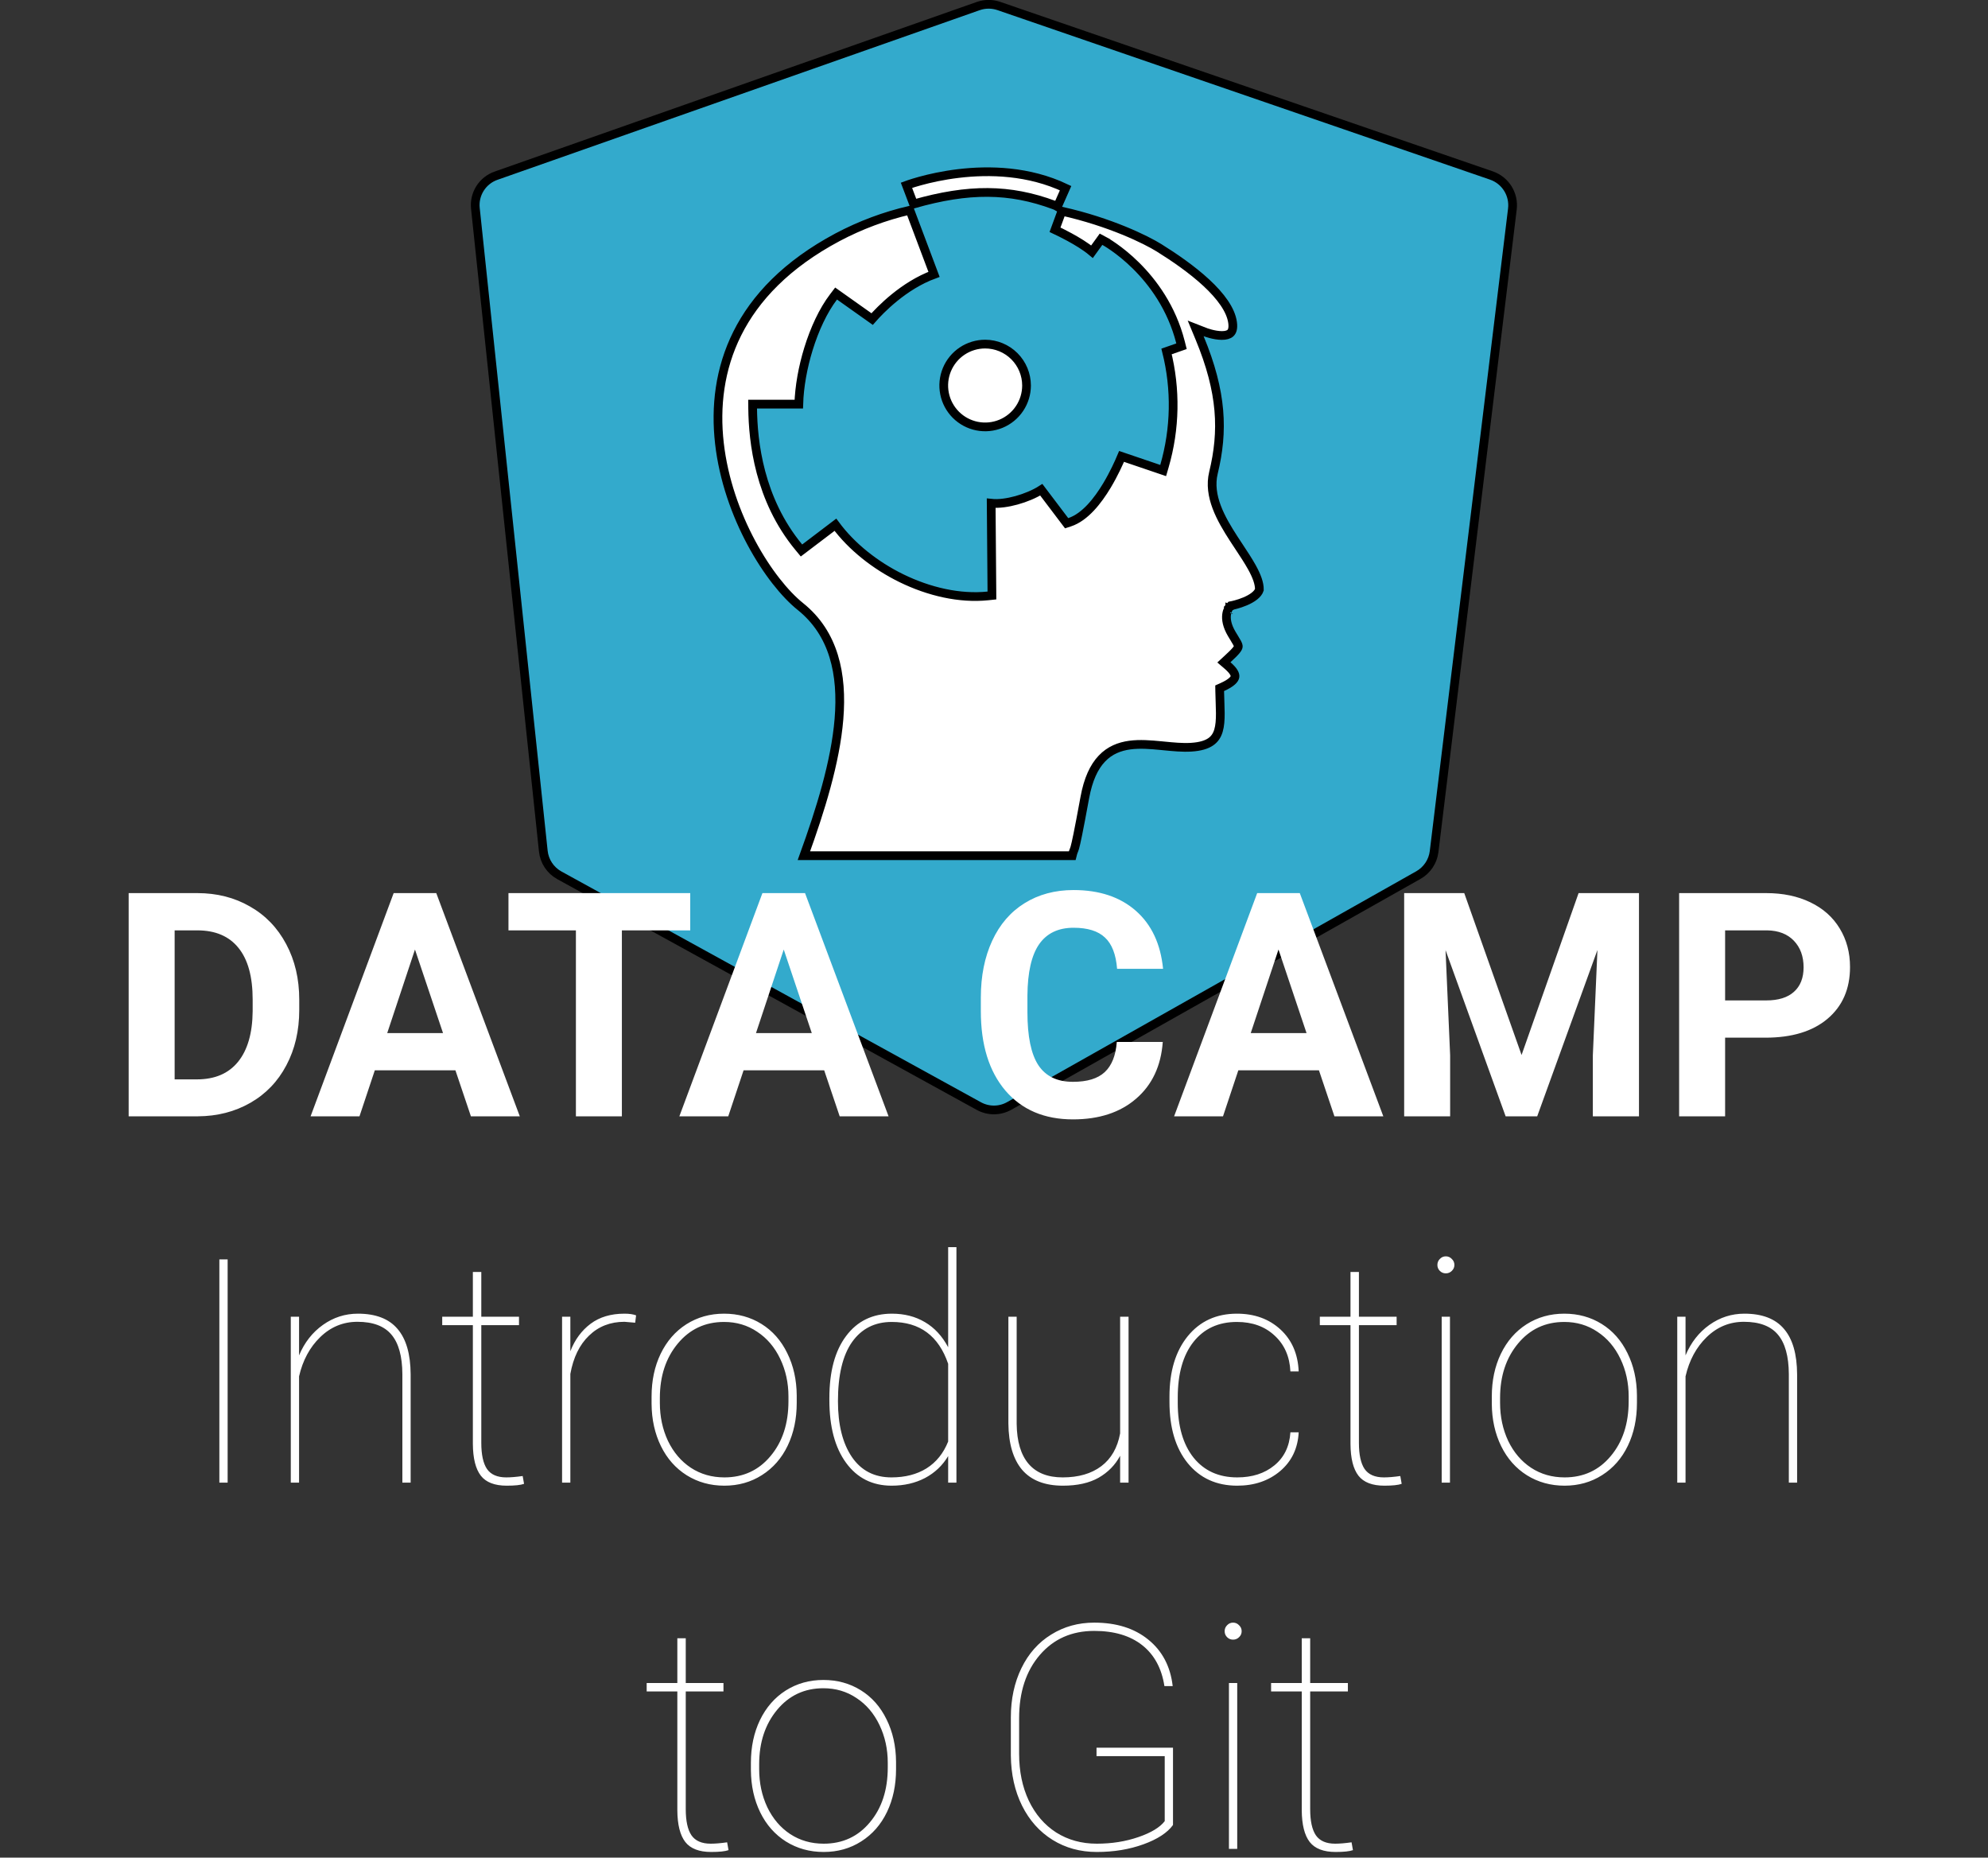 <svg width="228" height="213" viewBox="0 0 228 213" fill="none" xmlns="http://www.w3.org/2000/svg">
<rect x="0" y="0" width="228" height="213" fill="#333333" stroke="none"/>
<g clip-path="url(#clip0)">
<path d="M114.562 0.689L114.562 0.689L171.08 20.134C171.08 20.134 171.081 20.134 171.082 20.135C171.852 20.409 172.506 20.936 172.937 21.631C173.368 22.326 173.55 23.147 173.454 23.959C173.454 23.959 173.454 23.96 173.454 23.96L164.474 97.648C164.405 98.205 164.207 98.738 163.895 99.204C163.583 99.671 163.167 100.058 162.679 100.336C162.679 100.336 162.679 100.336 162.679 100.336L115.75 126.807C115.218 127.107 114.619 127.266 114.008 127.269C113.398 127.272 112.797 127.119 112.262 126.826L64.139 100.358C64.138 100.358 64.138 100.358 64.138 100.358C63.634 100.078 63.205 99.681 62.887 99.2C62.569 98.719 62.371 98.168 62.311 97.595L62.311 97.594L54.522 23.904L54.522 23.902C54.434 23.099 54.621 22.291 55.052 21.608C55.484 20.925 56.134 20.409 56.897 20.143L56.898 20.143L112.209 0.689C112.21 0.689 112.21 0.689 112.211 0.689C112.973 0.427 113.8 0.427 114.562 0.689Z" fill="#33AACC" stroke="black"/>
<path d="M138.222 38.081L138.222 38.081L138.223 38.081L138.229 38.084L138.26 38.095C138.287 38.105 138.329 38.12 138.382 38.138C138.49 38.174 138.644 38.223 138.828 38.272C139.201 38.372 139.673 38.466 140.118 38.468C140.575 38.471 140.913 38.376 141.112 38.194C141.287 38.036 141.461 37.713 141.364 36.989C141.168 35.528 140 33.947 138.344 32.413C136.708 30.898 134.683 29.508 132.932 28.417L132.932 28.417C131.438 27.485 127.319 25.459 121.78 24.216L121.7 24.433L120.997 26.344C121.384 26.526 121.989 26.821 122.651 27.181C123.507 27.646 124.5 28.242 125.24 28.864L126.019 27.787L126.275 27.432L126.661 27.64L126.424 28.08C126.661 27.64 126.661 27.64 126.662 27.64L126.662 27.64L126.664 27.641L126.669 27.644L126.685 27.653C126.7 27.661 126.72 27.672 126.746 27.687C126.798 27.717 126.873 27.761 126.968 27.819C127.158 27.935 127.429 28.108 127.758 28.34C128.417 28.803 129.314 29.502 130.274 30.45C132.192 32.345 134.373 35.246 135.393 39.256L135.505 39.7L135.073 39.851L133.79 40.3C134.875 44.624 134.793 49.163 133.547 53.451L133.401 53.953L132.906 53.785L128.631 52.333C128.342 53.023 127.757 54.33 126.954 55.669C126.428 56.544 125.801 57.446 125.093 58.201C124.388 58.951 123.574 59.588 122.668 59.884L122.33 59.995L122.114 59.71L119.424 56.155C118.651 56.65 117.611 57.082 116.58 57.367C115.596 57.638 114.537 57.798 113.677 57.703L113.759 67.826L113.762 68.28L113.31 68.327C110.072 68.664 106.542 67.847 103.374 66.296C100.375 64.826 97.665 62.679 95.812 60.168L92.303 62.831L91.921 63.12L91.616 62.751C87.05 57.238 86.366 50.609 86.32 46.845L86.314 46.339H86.82H91.612C91.671 44.338 92.074 42.108 92.719 40.012C93.418 37.742 94.413 35.591 95.598 34.041L95.89 33.657L96.284 33.936L100.024 36.586C100.935 35.545 103.626 32.742 107.121 31.459L104.353 24.103C101.466 24.773 98.678 25.814 96.059 27.201C90.209 30.319 86.596 34.159 84.558 38.234C82.518 42.313 82.036 46.663 82.509 50.827C82.982 54.993 84.41 58.962 86.176 62.252C87.944 65.549 90.032 68.132 91.797 69.547C95.649 72.635 96.645 77.302 96.218 82.46C95.809 87.402 94.088 92.897 92.198 98.117H122.968C123.029 97.867 123.075 97.725 123.119 97.61C123.139 97.558 123.155 97.521 123.169 97.488C123.199 97.415 123.222 97.362 123.266 97.207C123.403 96.73 123.673 95.496 124.416 91.447C124.797 89.37 125.463 87.939 126.369 86.985C127.283 86.022 128.396 85.593 129.568 85.434C130.725 85.278 131.966 85.381 133.156 85.496C133.259 85.506 133.362 85.516 133.464 85.526C134.565 85.634 135.618 85.738 136.606 85.677C137.682 85.612 138.385 85.379 138.851 85.059C139.307 84.748 139.58 84.324 139.744 83.781C139.911 83.225 139.959 82.554 139.955 81.772C139.953 81.384 139.939 80.979 139.924 80.555L139.921 80.474C139.906 80.077 139.891 79.664 139.885 79.245L139.88 78.916L140.18 78.782C140.706 78.545 141.068 78.319 141.302 78.109C141.533 77.902 141.614 77.733 141.636 77.606C141.679 77.353 141.52 76.941 140.792 76.314L140.366 75.948L140.779 75.567C141.259 75.125 141.574 74.817 141.774 74.573C141.973 74.329 142.01 74.206 142.016 74.136C142.022 74.063 142.004 73.951 141.874 73.705C141.79 73.545 141.684 73.372 141.55 73.154C141.469 73.022 141.378 72.873 141.275 72.701C140.715 71.759 140.604 71.014 140.676 70.466C140.711 70.195 140.79 69.985 140.866 69.836C140.904 69.762 140.942 69.704 140.972 69.661C140.988 69.639 141.002 69.621 141.013 69.607C141.019 69.6 141.024 69.594 141.029 69.588L141.035 69.581L141.037 69.578L141.039 69.577L141.039 69.576C141.04 69.576 141.04 69.576 141.409 69.912L141.04 69.576L141.151 69.453L141.314 69.422L141.314 69.422L141.314 69.422L141.314 69.422L141.314 69.422L141.319 69.421L141.341 69.416C141.361 69.412 141.391 69.405 141.431 69.396C141.51 69.378 141.625 69.35 141.765 69.311C142.047 69.234 142.423 69.115 142.81 68.951C143.199 68.785 143.58 68.581 143.882 68.337C144.167 68.108 144.353 67.868 144.435 67.62C144.448 66.888 144.127 66.033 143.571 65.033C143.162 64.297 142.658 63.535 142.125 62.729C141.917 62.415 141.705 62.095 141.492 61.767C140.747 60.615 140.01 59.391 139.539 58.134C139.065 56.873 138.845 55.546 139.17 54.205C140.318 49.466 140.185 45.018 137.578 38.738L137.128 37.653L138.222 38.081ZM138.222 38.081L138.222 38.081L138.222 38.081ZM104.774 23.393L103.96 21.245C104.036 21.217 104.141 21.18 104.274 21.135C104.569 21.036 104.996 20.901 105.535 20.753C106.614 20.456 108.134 20.11 109.919 19.896C113.457 19.472 117.996 19.574 122.21 21.576L121.356 23.509L121.276 23.689C121.159 23.62 121.035 23.562 120.906 23.516C115.791 21.616 111.087 21.592 104.774 23.393Z" fill="white" stroke="black"/>
<path d="M110.346 40.255C111.127 39.733 112.045 39.455 112.984 39.455C114.242 39.456 115.45 39.956 116.34 40.846C117.23 41.737 117.731 42.944 117.732 44.203C117.731 45.142 117.453 46.059 116.931 46.84C116.41 47.621 115.668 48.23 114.801 48.589C113.933 48.948 112.978 49.042 112.058 48.859C111.137 48.676 110.291 48.224 109.627 47.56C108.963 46.896 108.51 46.05 108.327 45.129C108.144 44.208 108.238 43.253 108.597 42.386C108.957 41.518 109.565 40.776 110.346 40.255Z" fill="white" stroke="black"/>
</g>
<path d="M14.756 128V102.406H22.631C24.881 102.406 26.891 102.916 28.66 103.936C30.441 104.943 31.83 106.385 32.826 108.26C33.822 110.123 34.32 112.244 34.32 114.623V115.801C34.32 118.18 33.828 120.295 32.844 122.146C31.871 123.998 30.494 125.434 28.713 126.453C26.932 127.473 24.922 127.988 22.684 128H14.756ZM20.029 106.678V123.764H22.578C24.641 123.764 26.217 123.09 27.307 121.742C28.396 120.395 28.953 118.467 28.977 115.959V114.605C28.977 112.004 28.438 110.035 27.359 108.699C26.281 107.352 24.705 106.678 22.631 106.678H20.029ZM52.232 122.727H42.986L41.228 128H35.621L45.148 102.406H50.035L59.615 128H54.008L52.232 122.727ZM44.41 118.455H50.809L47.592 108.875L44.41 118.455ZM79.162 106.678H71.322V128H66.049V106.678H58.315V102.406H79.162V106.678ZM94.525 122.727H85.279L83.522 128H77.914L87.441 102.406H92.328L101.908 128H96.301L94.525 122.727ZM86.703 118.455H93.102L89.885 108.875L86.703 118.455ZM133.355 119.475C133.156 122.229 132.137 124.396 130.297 125.979C128.469 127.561 126.055 128.352 123.055 128.352C119.773 128.352 117.189 127.25 115.303 125.047C113.428 122.832 112.49 119.797 112.49 115.941V114.377C112.49 111.916 112.924 109.748 113.791 107.873C114.658 105.998 115.895 104.562 117.5 103.566C119.117 102.559 120.992 102.055 123.125 102.055C126.078 102.055 128.457 102.846 130.262 104.428C132.066 106.01 133.109 108.23 133.391 111.09H128.117C127.988 109.438 127.525 108.242 126.729 107.504C125.943 106.754 124.742 106.379 123.125 106.379C121.367 106.379 120.049 107.012 119.17 108.277C118.303 109.531 117.857 111.482 117.834 114.131V116.064C117.834 118.83 118.25 120.852 119.082 122.129C119.926 123.406 121.25 124.045 123.055 124.045C124.684 124.045 125.896 123.676 126.693 122.938C127.502 122.188 127.965 121.033 128.082 119.475H133.355ZM151.268 122.727H142.021L140.264 128H134.656L144.184 102.406H149.07L158.65 128H153.043L151.268 122.727ZM143.445 118.455H149.844L146.627 108.875L143.445 118.455ZM167.932 102.406L174.506 120.969L181.045 102.406H187.971V128H182.68V121.004L183.207 108.928L176.299 128H172.678L165.787 108.945L166.314 121.004V128H161.041V102.406H167.932ZM197.85 118.982V128H192.576V102.406H202.561C204.482 102.406 206.17 102.758 207.623 103.461C209.088 104.164 210.213 105.166 210.998 106.467C211.783 107.756 212.176 109.227 212.176 110.879C212.176 113.387 211.314 115.367 209.592 116.82C207.881 118.262 205.508 118.982 202.473 118.982H197.85ZM197.85 114.711H202.561C203.955 114.711 205.016 114.383 205.742 113.727C206.48 113.07 206.85 112.133 206.85 110.914C206.85 109.66 206.48 108.646 205.742 107.873C205.004 107.1 203.984 106.701 202.684 106.678H197.85V114.711Z" fill="white"/>
<path d="M26.107 170H25.158V144.406H26.107V170ZM34.299 155.41C34.92 153.934 35.834 152.768 37.041 151.912C38.248 151.057 39.584 150.629 41.049 150.629C43.088 150.629 44.6 151.209 45.584 152.369C46.58 153.518 47.084 155.258 47.096 157.59V170H46.147V157.555C46.135 155.516 45.719 154.01 44.898 153.037C44.078 152.053 42.777 151.561 40.996 151.561C39.355 151.561 37.932 152.146 36.725 153.318C35.529 154.479 34.721 155.979 34.299 157.818V170H33.35V150.98H34.299V155.41ZM55.199 145.848V150.98H59.523V151.947H55.199V165.447C55.199 166.795 55.416 167.791 55.85 168.436C56.295 169.08 57.033 169.402 58.065 169.402C58.58 169.402 59.207 169.35 59.945 169.244L60.103 170.141C59.717 170.281 59.055 170.352 58.117 170.352C56.734 170.352 55.744 169.971 55.147 169.209C54.549 168.436 54.244 167.223 54.232 165.57V151.947H50.717V150.98H54.232V145.848H55.199ZM72.848 151.666L71.617 151.561C70 151.561 68.647 152.088 67.557 153.143C66.467 154.186 65.752 155.65 65.412 157.537V170H64.463V150.98H65.412V154.936C65.928 153.611 66.701 152.562 67.732 151.789C68.764 151.016 70.059 150.629 71.617 150.629C72.168 150.629 72.613 150.693 72.953 150.822L72.848 151.666ZM74.728 160.121C74.728 158.305 75.074 156.676 75.766 155.234C76.469 153.781 77.453 152.65 78.719 151.842C79.996 151.033 81.438 150.629 83.043 150.629C84.637 150.629 86.066 151.021 87.332 151.807C88.598 152.592 89.582 153.705 90.285 155.146C91 156.588 91.363 158.211 91.375 160.016V160.859C91.375 162.688 91.029 164.322 90.338 165.764C89.647 167.205 88.662 168.33 87.385 169.139C86.119 169.947 84.684 170.352 83.078 170.352C81.473 170.352 80.031 169.953 78.754 169.156C77.488 168.359 76.504 167.246 75.801 165.816C75.098 164.375 74.74 162.758 74.728 160.965V160.121ZM75.678 160.859C75.678 162.441 75.988 163.895 76.609 165.219C77.242 166.531 78.115 167.557 79.228 168.295C80.353 169.033 81.637 169.402 83.078 169.402C85.246 169.402 87.01 168.588 88.369 166.959C89.74 165.33 90.426 163.232 90.426 160.666V160.121C90.426 158.562 90.109 157.121 89.477 155.797C88.844 154.473 87.965 153.441 86.84 152.703C85.727 151.953 84.461 151.578 83.043 151.578C80.875 151.578 79.106 152.404 77.734 154.057C76.363 155.709 75.678 157.789 75.678 160.297V160.859ZM95.119 160.297C95.119 157.262 95.758 154.895 97.035 153.195C98.312 151.484 100.064 150.629 102.291 150.629C103.721 150.629 104.98 150.951 106.07 151.596C107.172 152.24 108.062 153.201 108.742 154.479V143H109.691V170H108.742V166.959C108.098 168.037 107.213 168.875 106.088 169.473C104.963 170.059 103.686 170.352 102.256 170.352C100.053 170.352 98.312 169.479 97.035 167.732C95.758 165.986 95.119 163.59 95.119 160.543V160.297ZM96.103 160.666C96.103 163.361 96.637 165.494 97.703 167.064C98.769 168.623 100.281 169.402 102.238 169.402C103.809 169.402 105.15 169.057 106.264 168.365C107.377 167.662 108.203 166.637 108.742 165.289V156.377C107.652 153.178 105.496 151.578 102.273 151.578C100.328 151.578 98.811 152.346 97.721 153.881C96.643 155.416 96.103 157.678 96.103 160.666ZM128.465 170V166.924C127.902 167.979 127.082 168.816 126.004 169.438C124.926 170.047 123.561 170.352 121.908 170.352C119.834 170.352 118.275 169.748 117.232 168.541C116.201 167.322 115.674 165.553 115.65 163.232V150.98H116.6V163.268C116.623 165.283 117.08 166.812 117.971 167.855C118.861 168.887 120.162 169.402 121.873 169.402C123.689 169.402 125.166 168.975 126.303 168.119C127.439 167.264 128.16 166.01 128.465 164.357V150.98H129.432V170H128.465ZM141.895 169.402C143.617 169.402 145.035 168.945 146.148 168.031C147.273 167.117 147.889 165.852 147.994 164.234H148.943C148.85 166.074 148.141 167.557 146.816 168.682C145.492 169.795 143.852 170.352 141.895 170.352C139.516 170.352 137.623 169.49 136.217 167.768C134.822 166.045 134.125 163.707 134.125 160.754V160.121C134.125 157.238 134.822 154.936 136.217 153.213C137.623 151.49 139.504 150.629 141.859 150.629C143.875 150.629 145.539 151.232 146.852 152.439C148.164 153.646 148.861 155.252 148.943 157.256H147.994C147.912 155.545 147.309 154.174 146.184 153.143C145.07 152.1 143.629 151.578 141.859 151.578C139.738 151.578 138.074 152.346 136.867 153.881C135.672 155.404 135.074 157.525 135.074 160.244V160.859C135.074 163.52 135.678 165.611 136.885 167.135C138.104 168.646 139.773 169.402 141.895 169.402ZM155.852 145.848V150.98H160.176V151.947H155.852V165.447C155.852 166.795 156.068 167.791 156.502 168.436C156.947 169.08 157.686 169.402 158.717 169.402C159.232 169.402 159.859 169.35 160.598 169.244L160.756 170.141C160.369 170.281 159.707 170.352 158.77 170.352C157.387 170.352 156.396 169.971 155.799 169.209C155.201 168.436 154.896 167.223 154.885 165.57V151.947H151.369V150.98H154.885V145.848H155.852ZM166.293 170H165.344V150.98H166.293V170ZM164.852 145.039C164.852 144.77 164.945 144.541 165.133 144.354C165.32 144.154 165.549 144.055 165.818 144.055C166.088 144.055 166.316 144.154 166.504 144.354C166.703 144.541 166.803 144.77 166.803 145.039C166.803 145.309 166.703 145.537 166.504 145.725C166.316 145.912 166.088 146.006 165.818 146.006C165.549 146.006 165.32 145.912 165.133 145.725C164.945 145.537 164.852 145.309 164.852 145.039ZM171.092 160.121C171.092 158.305 171.438 156.676 172.129 155.234C172.832 153.781 173.816 152.65 175.082 151.842C176.359 151.033 177.801 150.629 179.406 150.629C181 150.629 182.43 151.021 183.695 151.807C184.961 152.592 185.945 153.705 186.648 155.146C187.363 156.588 187.727 158.211 187.738 160.016V160.859C187.738 162.688 187.393 164.322 186.701 165.764C186.01 167.205 185.025 168.33 183.748 169.139C182.482 169.947 181.047 170.352 179.441 170.352C177.836 170.352 176.395 169.953 175.117 169.156C173.852 168.359 172.867 167.246 172.164 165.816C171.461 164.375 171.104 162.758 171.092 160.965V160.121ZM172.041 160.859C172.041 162.441 172.352 163.895 172.973 165.219C173.605 166.531 174.479 167.557 175.592 168.295C176.717 169.033 178 169.402 179.441 169.402C181.609 169.402 183.373 168.588 184.732 166.959C186.104 165.33 186.789 163.232 186.789 160.666V160.121C186.789 158.562 186.473 157.121 185.84 155.797C185.207 154.473 184.328 153.441 183.203 152.703C182.09 151.953 180.824 151.578 179.406 151.578C177.238 151.578 175.469 152.404 174.098 154.057C172.727 155.709 172.041 157.789 172.041 160.297V160.859ZM193.311 155.41C193.932 153.934 194.846 152.768 196.053 151.912C197.26 151.057 198.596 150.629 200.061 150.629C202.1 150.629 203.611 151.209 204.596 152.369C205.592 153.518 206.096 155.258 206.107 157.59V170H205.158V157.555C205.146 155.516 204.73 154.01 203.91 153.037C203.09 152.053 201.789 151.561 200.008 151.561C198.367 151.561 196.943 152.146 195.736 153.318C194.541 154.479 193.732 155.979 193.311 157.818V170H192.361V150.98H193.311V155.41ZM78.648 187.848V192.98H82.973V193.947H78.648V207.447C78.648 208.795 78.865 209.791 79.299 210.436C79.744 211.08 80.482 211.402 81.514 211.402C82.029 211.402 82.656 211.35 83.394 211.244L83.553 212.141C83.166 212.281 82.504 212.352 81.566 212.352C80.184 212.352 79.193 211.971 78.596 211.209C77.998 210.436 77.693 209.223 77.682 207.57V193.947H74.166V192.98H77.682V187.848H78.648ZM86.119 202.121C86.119 200.305 86.465 198.676 87.156 197.234C87.859 195.781 88.844 194.65 90.109 193.842C91.387 193.033 92.828 192.629 94.434 192.629C96.027 192.629 97.457 193.021 98.723 193.807C99.988 194.592 100.973 195.705 101.676 197.146C102.391 198.588 102.754 200.211 102.766 202.016V202.859C102.766 204.688 102.42 206.322 101.729 207.764C101.037 209.205 100.053 210.33 98.775 211.139C97.51 211.947 96.074 212.352 94.469 212.352C92.863 212.352 91.422 211.953 90.144 211.156C88.879 210.359 87.894 209.246 87.191 207.816C86.488 206.375 86.131 204.758 86.119 202.965V202.121ZM87.068 202.859C87.068 204.441 87.379 205.895 88 207.219C88.633 208.531 89.506 209.557 90.619 210.295C91.744 211.033 93.027 211.402 94.469 211.402C96.637 211.402 98.4 210.588 99.76 208.959C101.131 207.33 101.816 205.232 101.816 202.666V202.121C101.816 200.562 101.5 199.121 100.867 197.797C100.234 196.473 99.356 195.441 98.231 194.703C97.117 193.953 95.852 193.578 94.434 193.578C92.266 193.578 90.496 194.404 89.125 196.057C87.754 197.709 87.068 199.789 87.068 202.297V202.859ZM134.529 209.258C133.885 210.148 132.754 210.887 131.137 211.473C129.52 212.059 127.738 212.352 125.793 212.352C123.895 212.352 122.201 211.889 120.713 210.963C119.225 210.037 118.059 208.73 117.215 207.043C116.383 205.355 115.955 203.445 115.932 201.312V196.918C115.932 194.82 116.336 192.939 117.145 191.275C117.953 189.611 119.09 188.328 120.555 187.426C122.02 186.512 123.666 186.055 125.494 186.055C128.037 186.055 130.105 186.705 131.699 188.006C133.305 189.307 134.236 191.082 134.494 193.332H133.545C133.229 191.293 132.379 189.729 130.996 188.639C129.613 187.549 127.779 187.004 125.494 187.004C122.916 187.004 120.836 187.924 119.254 189.764C117.672 191.604 116.881 194.023 116.881 197.023V201.102C116.881 203.105 117.25 204.893 117.988 206.463C118.738 208.033 119.787 209.252 121.135 210.119C122.494 210.975 124.047 211.402 125.793 211.402C127.504 211.402 129.092 211.15 130.557 210.646C132.021 210.143 133.029 209.533 133.58 208.818V201.365H125.758V200.398H134.529V209.258ZM141.895 212H140.945V192.98H141.895V212ZM140.453 187.039C140.453 186.77 140.547 186.541 140.734 186.354C140.922 186.154 141.15 186.055 141.42 186.055C141.689 186.055 141.918 186.154 142.105 186.354C142.305 186.541 142.404 186.77 142.404 187.039C142.404 187.309 142.305 187.537 142.105 187.725C141.918 187.912 141.689 188.006 141.42 188.006C141.15 188.006 140.922 187.912 140.734 187.725C140.547 187.537 140.453 187.309 140.453 187.039ZM150.262 187.848V192.98H154.586V193.947H150.262V207.447C150.262 208.795 150.479 209.791 150.912 210.436C151.357 211.08 152.096 211.402 153.127 211.402C153.643 211.402 154.27 211.35 155.008 211.244L155.166 212.141C154.779 212.281 154.117 212.352 153.18 212.352C151.797 212.352 150.807 211.971 150.209 211.209C149.611 210.436 149.307 209.223 149.295 207.57V193.947H145.779V192.98H149.295V187.848H150.262Z" fill="white"/>
<defs>
<clipPath id="clip0">
<rect width="120" height="127.768" fill="white" transform="translate(54)"/>
</clipPath>
</defs>
</svg>
